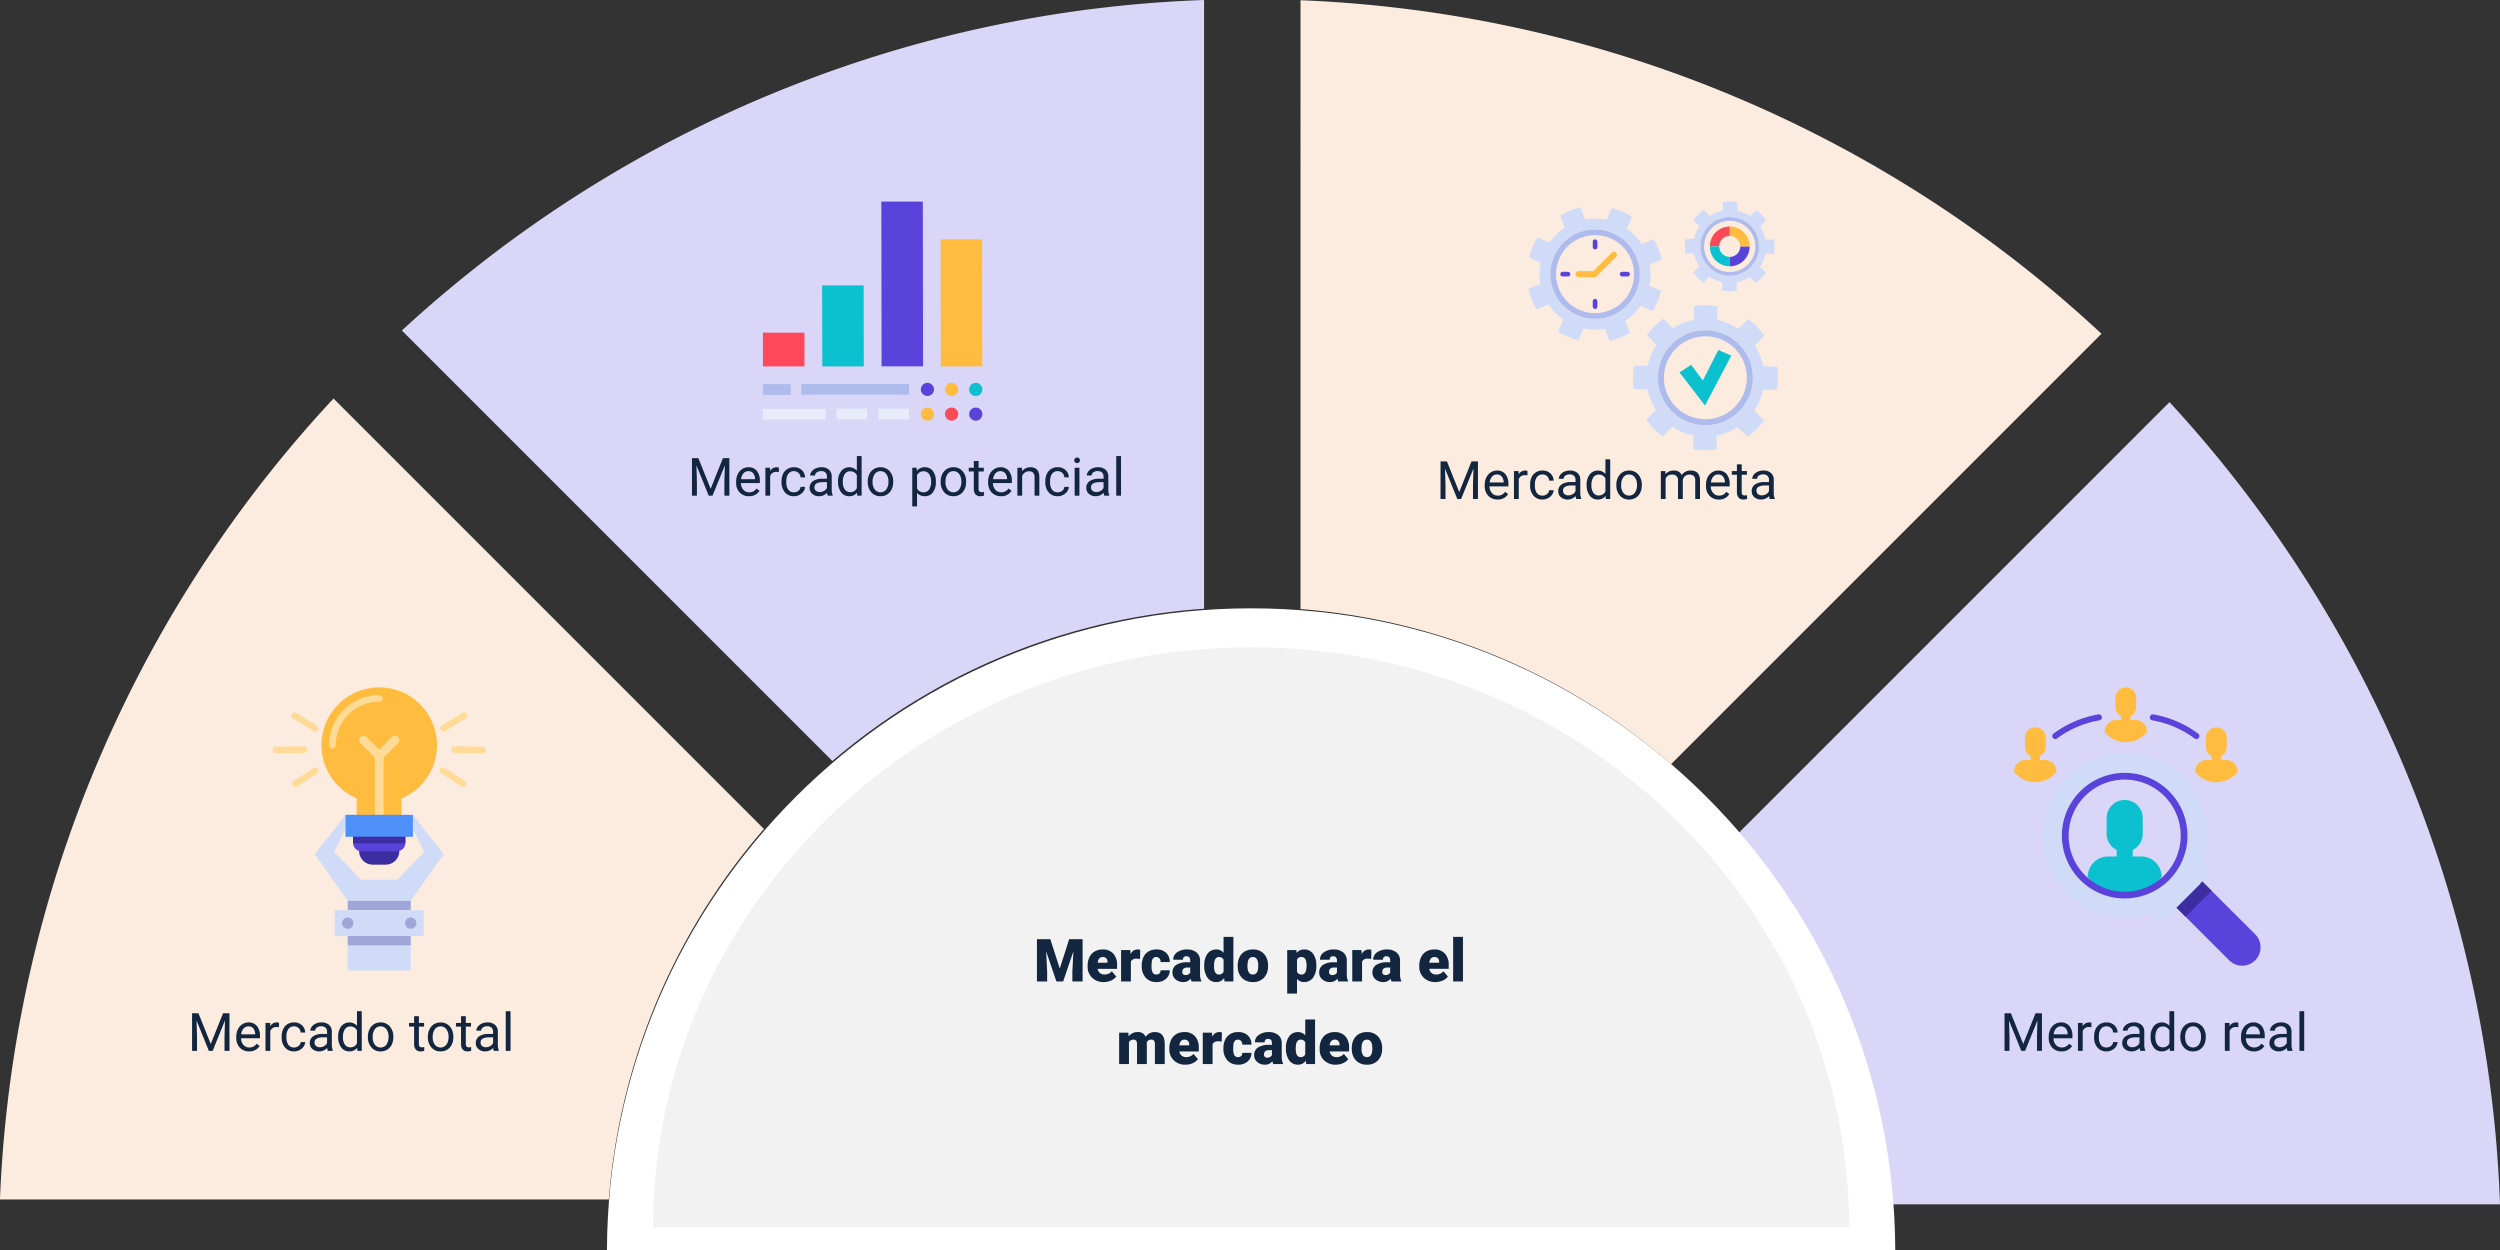 <svg xmlns="http://www.w3.org/2000/svg" xmlns:xlink="http://www.w3.org/1999/xlink" width="756.512" height="378.318" viewBox="0 0 756.512 378.318">
  <rect x="0" y="0" width="756.512" height="378.318" fill="#333333" stroke="none"/>
  <defs>
    <linearGradient id="linear-gradient" x1="-6.54" y1="-10.541" x2="-6.538" y2="-10.547" gradientUnits="objectBoundingBox">
      <stop offset="0" stop-color="#fff"/>
      <stop offset="0.87" stop-color="#f5f4f3"/>
    </linearGradient>
  </defs>
  <g id="Grupo_91853" data-name="Grupo 91853" transform="translate(-421.744 -5498)">
    <g id="Grupo_91819" data-name="Grupo 91819" transform="translate(-5568.861 4738.3)">
      <path id="Trazado_147550" data-name="Trazado 147550" d="M6747.117,1124.134h-184.2c-.052-.726-.1-1.451-.164-2.181-.007-.076-.011-.142-.018-.218-.117-1.415-.247-2.816-.394-4.225-.077-.7-.148-1.409-.236-2.11q-.425-3.711-1-7.366a.064.064,0,0,0,0-.034q-.282-1.822-.6-3.642c.006-.006,0-.012,0-.024q-.316-1.821-.677-3.636c-.154-.789-.313-1.584-.472-2.368q-.963-4.713-2.175-9.328c-.24-.961-.494-1.9-.76-2.847-.371-1.372-.771-2.74-1.178-4.1q-.91-3.084-1.945-6.116-.335-1.023-.689-2.032-1.715-4.932-3.689-9.734c-.241-.595-.489-1.185-.743-1.781-.353-.835-.713-1.667-1.072-2.5-.53-1.225-1.084-2.439-1.644-3.647q-1.361-2.934-2.816-5.822a195.619,195.619,0,0,0-13.088-22.15q-.909-1.318-1.826-2.628-1.8-2.527-3.671-5.014c-.737-.961-1.48-1.928-2.233-2.882q-1.909-2.421-3.884-4.778c-.365-.449-.731-.884-1.107-1.321L6647.1,881.384c.171.171.337.347.495.53.6.647,1.19,1.3,1.779,1.944s1.185,1.315,1.78,1.98c.171.182.336.371.507.566.872.978,1.744,1.968,2.6,2.958.931,1.061,1.844,2.127,2.757,3.194.077.087.153.176.236.271q2.732,3.225,5.4,6.5c.954,1.179,1.9,2.352,2.846,3.542.3.383.6.767.907,1.154,1.007,1.268,1.991,2.546,2.982,3.831l.129.164a379.959,379.959,0,0,1,37.5,59.734.412.412,0,0,0,.064.136q1.2,2.4,2.38,4.82c.638,1.308,1.274,2.628,1.893,3.953s1.248,2.651,1.849,3.983c.5,1.078.985,2.152,1.468,3.236.236.53.471,1.059.707,1.591.253.572.507,1.154.755,1.732q.688,1.573,1.349,3.152a.1.1,0,0,1,.024.059c.53,1.25,1.053,2.493,1.561,3.742a6.341,6.341,0,0,1,.253.631q.768,1.863,1.5,3.729c.542,1.368,1.072,2.723,1.6,4.095s1.03,2.729,1.543,4.1c.436,1.178.866,2.375,1.291,3.553A376.756,376.756,0,0,1,6747.117,1124.134Z" fill="#dad6f7"/>
      <path id="Trazado_147551" data-name="Trazado 147551" d="M6626.516,860.7l-.016.017L6496.275,990.94l-.008.009c-.55-.476-1.1-.95-1.658-1.425l-.168-.141c-1.082-.917-2.166-1.817-3.267-2.709-.55-.442-1.1-.891-1.658-1.326q-2.925-2.324-5.916-4.5c-.009-.016-.017-.016-.025-.025q-1.488-1.086-3-2.148c0-.01-.01-.01-.018-.018q-1.512-1.062-3.05-2.092c-.666-.449-1.342-.9-2.008-1.342q-4.012-2.649-8.133-5.057c-.851-.509-1.692-.992-2.55-1.476-1.234-.708-2.484-1.391-3.734-2.066q-2.824-1.539-5.7-2.949-.961-.49-1.925-.952-4.7-2.273-9.491-4.274c-.592-.25-1.184-.492-1.783-.733-.842-.342-1.684-.675-2.526-1.009-1.242-.491-2.492-.958-3.742-1.417q-3.037-1.111-6.108-2.124a195.29,195.29,0,0,0-24.916-6.408q-1.575-.289-3.15-.568-3.063-.513-6.142-.949c-1.2-.159-2.409-.316-3.617-.459-2.042-.241-4.083-.458-6.124-.634-.576-.057-1.143-.108-1.717-.149V759.773c.241,0,.483.009.725.026.883.033,1.759.075,2.633.116s1.767.093,2.659.142c.249.009.5.025.758.042,1.307.075,2.624.158,3.933.249,1.408.093,2.809.2,4.209.309l.358.025q4.211.349,8.416.775c1.509.159,3.009.317,4.517.492.483.059.966.116,1.458.175,1.608.183,3.208.391,4.817.6l.208.026a380.016,380.016,0,0,1,68.75,15.724.381.381,0,0,0,.142.05q2.55.852,5.092,1.726c1.375.475,2.759.959,4.133,1.458s2.758.991,4.125,1.509c1.117.408,2.217.824,3.325,1.25l1.625.625c.583.224,1.175.459,1.758.692,1.067.416,2.125.841,3.183,1.275a.089.089,0,0,1,.059.024c1.258.509,2.508,1.016,3.75,1.542.208.075.416.167.625.266q1.863.775,3.7,1.576c1.351.583,2.684,1.167,4.025,1.766s2.66,1.2,3.993,1.808c1.141.525,2.292,1.067,3.424,1.6A376.72,376.72,0,0,1,6626.516,860.7Z" fill="#fcecdf"/>
      <path id="Trazado_147552" data-name="Trazado 147552" d="M6354.964,759.7V943.9c-.725.053-1.45.106-2.181.164l-.218.019c-1.414.118-2.816.247-4.224.394-.7.078-1.408.148-2.11.236q-3.713.425-7.366,1a.082.082,0,0,0-.035,0q-1.821.284-3.641.6c-.006-.006-.012,0-.024,0q-1.821.318-3.636.677c-.789.154-1.585.313-2.369.472q-4.71.963-9.327,2.174c-.962.242-1.9.495-2.847.76-1.373.371-2.74.773-4.1,1.179q-3.085.909-6.116,1.944-1.026.336-2.034.69-4.93,1.715-9.734,3.689c-.6.24-1.184.488-1.779.742-.836.353-1.668.713-2.5,1.073-1.226.53-2.44,1.084-3.649,1.643q-2.933,1.362-5.821,2.818a195.1,195.1,0,0,0-22.149,13.087q-1.318.91-2.629,1.827-2.529,1.8-5.015,3.67c-.96.737-1.927,1.479-2.881,2.234q-2.421,1.908-4.778,3.883c-.449.366-.885.73-1.321,1.108L6112.215,859.72c.171-.171.347-.336.529-.495.649-.6,1.3-1.191,1.945-1.78s1.314-1.183,1.98-1.779c.183-.171.371-.336.565-.507.978-.872,1.968-1.744,2.959-2.6,1.06-.932,2.127-1.844,3.194-2.758l.27-.236q3.228-2.73,6.5-5.4c1.179-.955,2.351-1.9,3.542-2.847.382-.3.766-.6,1.154-.907,1.267-1.007,2.545-1.991,3.831-2.981.052-.042.111-.089.165-.13a379.864,379.864,0,0,1,59.733-37.494.422.422,0,0,0,.135-.065q2.4-1.2,4.82-2.381c1.308-.636,2.628-1.272,3.954-1.891s2.652-1.25,3.983-1.851c1.079-.5,2.151-.984,3.236-1.467l1.59-.707c.572-.254,1.155-.507,1.733-.754,1.048-.461,2.1-.908,3.152-1.35a.089.089,0,0,1,.059-.024c1.249-.53,2.492-1.054,3.742-1.561a6.668,6.668,0,0,1,.63-.253q1.864-.77,3.731-1.5c1.366-.543,2.722-1.073,4.093-1.6s2.73-1.031,4.1-1.544c1.179-.436,2.375-.866,3.554-1.291A376.7,376.7,0,0,1,6354.964,759.7Z" fill="#dad6f7"/>
      <path id="Trazado_147553" data-name="Trazado 147553" d="M6091.529,880.3l.018.015,130.225,130.226.008.009c-.475.549-.951,1.1-1.425,1.658l-.142.167c-.917,1.083-1.816,2.166-2.709,3.266-.44.55-.891,1.1-1.324,1.659q-2.325,2.925-4.5,5.916c-.016.008-.016.016-.025.025q-1.085,1.488-2.149,3l-.017.017q-1.063,1.512-2.091,3.05c-.451.666-.9,1.341-1.343,2.008q-2.649,4.012-5.058,8.133c-.509.851-.992,1.691-1.475,2.55-.708,1.233-1.392,2.483-2.066,3.733q-1.537,2.826-2.95,5.7c-.326.641-.642,1.284-.951,1.924q-2.274,4.7-4.274,9.491c-.251.592-.492,1.184-.734,1.785-.342.841-.675,1.683-1.008,2.524-.491,1.243-.958,2.493-1.417,3.743q-1.112,3.038-2.124,6.108a195.43,195.43,0,0,0-6.409,24.917c-.191,1.049-.383,2.1-.567,3.149q-.513,3.063-.95,6.142c-.159,1.2-.316,2.409-.458,3.616-.242,2.042-.458,4.084-.633,6.126-.059.574-.109,1.141-.15,1.716H5990.6c0-.241.008-.484.024-.725.034-.883.075-1.758.117-2.633s.092-1.766.142-2.658c.009-.25.024-.5.042-.758.075-1.308.158-2.626.25-3.934.092-1.408.2-2.808.308-4.208.009-.118.017-.234.025-.359q.349-4.211.775-8.417c.158-1.508.318-3.009.491-4.516.059-.484.118-.967.176-1.458.183-1.609.391-3.208.6-4.817.009-.067.017-.141.026-.208a379.9,379.9,0,0,1,15.725-68.75.405.405,0,0,0,.05-.142q.849-2.551,1.725-5.092c.475-1.375.958-2.758,1.458-4.133s.991-2.759,1.509-4.125c.407-1.117.824-2.217,1.25-3.325q.312-.813.625-1.625c.225-.584.458-1.175.691-1.759q.625-1.6,1.276-3.183a.09.09,0,0,1,.024-.058c.509-1.258,1.017-2.508,1.541-3.75.076-.208.168-.417.267-.625q.775-1.863,1.576-3.7c.582-1.351,1.167-2.685,1.766-4.026s1.2-2.658,1.808-3.991c.526-1.142,1.068-2.292,1.6-3.426A376.719,376.719,0,0,1,6091.529,880.3Z" fill="#fcecdf"/>
      <g id="Group_87933" data-name="Group 87933">
        <g id="Grupo_91817" data-name="Grupo 91817">
          <path id="Path_102603-2" data-name="Path 102603-2" d="M6564.121,1138.018c-.376-107.336-87.5-194.234-194.926-194.234s-194.549,86.9-194.925,194.234Z" fill="url(#linear-gradient)"/>
        </g>
      </g>
      <g id="Group_87933-2" data-name="Group 87933">
        <g id="Grupo_91818" data-name="Grupo 91818">
          <path id="Path_102603-2-2" data-name="Path 102603-2" d="M6550.188,1131.076c-.35-96.986-81.25-175.5-180.993-175.5s-180.643,78.518-180.992,175.5Z" fill="#f2f2f2"/>
        </g>
      </g>
    </g>
    <g id="Grupo_91827" data-name="Grupo 91827" transform="translate(467.663 5682.379)">
      <g id="Grupo_91826" data-name="Grupo 91826">
        <g id="Grupo_91822" data-name="Grupo 91822">
          <g id="Grupo_91820" data-name="Grupo 91820">
            <path id="Trazado_147554" data-name="Trazado 147554" d="M100.151,41.556l-8.467-.089a1.052,1.052,0,0,0-1.074.838,1,1,0,0,0,.974,1.148l8.546.09a.994.994,0,1,0,.021-1.987Z" fill="#ffdb97"/>
            <path id="Trazado_147555" data-name="Trazado 147555" d="M93.967,31.308l-6.081,3.8a1.053,1.053,0,0,0-.572,1.236.994.994,0,0,0,1.39.577l6.151-3.838a.993.993,0,0,0-.888-1.777Z" fill="#ffdb97"/>
            <path id="Trazado_147556" data-name="Trazado 147556" d="M93.73,53.659l-6-3.931a1.051,1.051,0,0,1-.546-1.248.993.993,0,0,1,1.4-.546L94.656,51.9a.993.993,0,0,1-.926,1.758Z" fill="#ffdb97"/>
          </g>
          <g id="Grupo_91821" data-name="Grupo 91821">
            <path id="Trazado_147557" data-name="Trazado 147557" d="M37.524,41.556l8.467-.089a1.052,1.052,0,0,1,1.074.838.994.994,0,0,1-.973,1.148l-8.547.09a.994.994,0,0,1-.021-1.987Z" fill="#ffdb97"/>
            <path id="Trazado_147558" data-name="Trazado 147558" d="M43.709,31.308l6.08,3.8a1.052,1.052,0,0,1,.572,1.236.994.994,0,0,1-1.389.577L42.82,33.085a.993.993,0,1,1,.889-1.777Z" fill="#ffdb97"/>
            <path id="Trazado_147559" data-name="Trazado 147559" d="M43.945,53.659l6-3.931a1.053,1.053,0,0,0,.547-1.248.994.994,0,0,0-1.4-.546L43.019,51.9a.993.993,0,0,0,.926,1.758Z" fill="#ffdb97"/>
          </g>
        </g>
        <g id="Grupo_91823" data-name="Grupo 91823">
          <path id="Trazado_147560" data-name="Trazado 147560" d="M86.317,41.1A17.48,17.48,0,1,0,62.012,57.2v6.158h13.54V57.242A17.482,17.482,0,0,0,86.317,41.1Z" fill="#ffbc3f"/>
          <path id="Trazado_147561" data-name="Trazado 147561" d="M54.688,42.1a1,1,0,0,1-1-1A15.166,15.166,0,0,1,68.838,25.952a1,1,0,1,1,0,2A13.167,13.167,0,0,0,55.686,41.1,1,1,0,0,1,54.688,42.1Z" fill="#ffdb97"/>
        </g>
        <path id="Trazado_147562" data-name="Trazado 147562" d="M74.533,38.628a1.325,1.325,0,0,0-1.884,0L68.84,42.443l-3.815-3.815a1.328,1.328,0,0,0-1.878,1.877l3.815,3.816.546.546v21.15a1.329,1.329,0,1,0,2.659,0V44.872l.551-.551,3.815-3.816A1.337,1.337,0,0,0,74.533,38.628Z" fill="#ffdb97"/>
        <g id="Grupo_91825" data-name="Grupo 91825">
          <rect id="Rectángulo_34499" data-name="Rectángulo 34499" width="19.08" height="7.582" transform="translate(59.298 101.712)" fill="#d0dbf8"/>
          <path id="Trazado_147563" data-name="Trazado 147563" d="M49.34,74.119l9.3-11.929v4.342l-3.421,6.861,8.15,8.422H74.31l8.148-8.422-3.421-6.879V62.19l9.3,11.929L78.392,88.228H59.278C59.271,88.215,49.34,74.119,49.34,74.119Z" fill="#d0dbf8"/>
          <rect id="Rectángulo_34500" data-name="Rectángulo 34500" width="19.08" height="2.84" transform="translate(59.298 88.217)" fill="#9fa6d8"/>
          <rect id="Rectángulo_34501" data-name="Rectángulo 34501" width="19.08" height="2.84" transform="translate(59.298 98.872)" fill="#9fa6d8"/>
          <rect id="Rectángulo_34502" data-name="Rectángulo 34502" width="26.948" height="7.815" transform="translate(55.363 91.057)" fill="#d0dbf8"/>
          <g id="Grupo_91824" data-name="Grupo 91824">
            <path id="Trazado_147564" data-name="Trazado 147564" d="M80.085,94.967a1.707,1.707,0,1,1-1.707-1.707A1.707,1.707,0,0,1,80.085,94.967Z" fill="#9fa6d8"/>
            <path id="Trazado_147565" data-name="Trazado 147565" d="M61.005,94.967A1.708,1.708,0,1,1,59.3,93.26,1.708,1.708,0,0,1,61.005,94.967Z" fill="#9fa6d8"/>
          </g>
        </g>
        <path id="Trazado_147566" data-name="Trazado 147566" d="M76.747,67.912v2.75a1.087,1.087,0,0,1-.01.18,2.57,2.57,0,0,1-2.57,2.39H63.507a2.57,2.57,0,0,1-2.57-2.39,1.087,1.087,0,0,1-.01-.18v-2.75Z" fill="#5a43db"/>
        <path id="Trazado_147567" data-name="Trazado 147567" d="M70.805,77.265H66.87a4.113,4.113,0,0,1-4.113-4.112H74.918A4.112,4.112,0,0,1,70.805,77.265Z" fill="#3c2da1"/>
        <rect id="Rectángulo_34503" data-name="Rectángulo 34503" width="20.399" height="6.655" transform="translate(58.638 62.189)" fill="#4e90f9"/>
      </g>
      <path id="Trazado_147568" data-name="Trazado 147568" d="M76.747,68.842v1.82a1.087,1.087,0,0,1-.01.18h-15.8a1.087,1.087,0,0,1-.01-.18v-1.82Z" fill="#3c2da1"/>
    </g>
    <g id="Grupo_91836" data-name="Grupo 91836" transform="translate(371.678 5417.077)">
      <g id="Grupo_91834" data-name="Grupo 91834">
        <g id="Grupo_91830" data-name="Grupo 91830">
          <g id="Grupo_91828" data-name="Grupo 91828">
            <rect id="Rectángulo_34504" data-name="Rectángulo 34504" width="8.445" height="3.237" transform="translate(280.92 197.178)" fill="#aebbed"/>
            <rect id="Rectángulo_34505" data-name="Rectángulo 34505" width="32.604" height="3.237" transform="translate(292.533 197.109)" fill="#aebbed"/>
          </g>
          <g id="Grupo_91829" data-name="Grupo 91829">
            <path id="Trazado_147569" data-name="Trazado 147569" d="M332.7,198.762a1.988,1.988,0,1,1-1.988-1.988A1.988,1.988,0,0,1,332.7,198.762Z" fill="#5a43db"/>
            <path id="Trazado_147570" data-name="Trazado 147570" d="M340.013,198.762a1.988,1.988,0,1,1-1.988-1.988A1.988,1.988,0,0,1,340.013,198.762Z" fill="#ffbc3f"/>
            <path id="Trazado_147571" data-name="Trazado 147571" d="M347.322,198.762a1.988,1.988,0,1,1-1.988-1.988A1.988,1.988,0,0,1,347.322,198.762Z" fill="#0bc0cf"/>
          </g>
        </g>
        <g id="Grupo_91833" data-name="Grupo 91833">
          <g id="Grupo_91831" data-name="Grupo 91831">
            <rect id="Rectángulo_34506" data-name="Rectángulo 34506" width="19.016" height="3.237" transform="translate(280.92 204.657)" fill="#e8ecfa"/>
            <rect id="Rectángulo_34507" data-name="Rectángulo 34507" width="9.237" height="3.237" transform="translate(303.245 204.589)" fill="#e8ecfa"/>
            <rect id="Rectángulo_34508" data-name="Rectángulo 34508" width="9.267" height="3.237" transform="translate(315.87 204.589)" fill="#e8ecfa"/>
          </g>
          <g id="Grupo_91832" data-name="Grupo 91832">
            <path id="Trazado_147572" data-name="Trazado 147572" d="M332.7,206.242a1.988,1.988,0,1,1-1.988-1.989A1.988,1.988,0,0,1,332.7,206.242Z" fill="#ffbc3f"/>
            <path id="Trazado_147573" data-name="Trazado 147573" d="M340.013,206.242a1.988,1.988,0,1,1-1.988-1.989A1.988,1.988,0,0,1,340.013,206.242Z" fill="#fa4a56"/>
            <path id="Trazado_147574" data-name="Trazado 147574" d="M347.322,206.242a1.988,1.988,0,1,1-1.988-1.989A1.988,1.988,0,0,1,347.322,206.242Z" fill="#5a43db"/>
          </g>
        </g>
      </g>
      <g id="Grupo_91835" data-name="Grupo 91835">
        <path id="Trazado_147575" data-name="Trazado 147575" d="M280.931,191.787h12.586l-.02-10.2H280.92Z" fill="#ff485a"/>
        <path id="Trazado_147576" data-name="Trazado 147576" d="M298.9,191.787h12.549l-.041-24.492H298.844Z" fill="#0bc0cf"/>
        <path id="Trazado_147577" data-name="Trazado 147577" d="M316.764,141.923l.074,49.864h12.549l-.071-49.864Z" fill="#5a43db"/>
        <path id="Trazado_147578" data-name="Trazado 147578" d="M334.7,153.372l.032,38.415h12.586l-.06-38.415Z" fill="#ffbc3f"/>
      </g>
    </g>
    <g id="Grupo_91845" data-name="Grupo 91845" transform="translate(607.879 5526.5)">
      <g id="Grupo_91839" data-name="Grupo 91839">
        <path id="Trazado_147579" data-name="Trazado 147579" d="M291.558,55.356h5.192l6.131-6.12a.9.9,0,1,0-1.279-1.28l-5.591,5.591h-4.453a.9.9,0,1,0,0,1.809Z" fill="#ffbc3f"/>
        <g id="Grupo_91837" data-name="Grupo 91837">
          <path id="Trazado_147580" data-name="Trazado 147580" d="M296.544,46.967a.7.7,0,0,1-.705-.7V44.647a.7.7,0,0,1,1.409,0v1.616A.7.7,0,0,1,296.544,46.967Z" fill="#5a43db"/>
          <path id="Trazado_147581" data-name="Trazado 147581" d="M296.544,64.984a.705.705,0,0,1-.705-.705V62.664a.7.7,0,1,1,1.409,0v1.615A.7.7,0,0,1,296.544,64.984Z" fill="#5a43db"/>
        </g>
        <g id="Grupo_91838" data-name="Grupo 91838">
          <path id="Trazado_147582" data-name="Trazado 147582" d="M289.048,54.463a.705.705,0,0,1-.705.7h-1.615a.7.7,0,0,1,0-1.409h1.615A.7.7,0,0,1,289.048,54.463Z" fill="#5a43db"/>
          <path id="Trazado_147583" data-name="Trazado 147583" d="M307.064,54.463a.7.7,0,0,1-.7.7h-1.616a.7.7,0,0,1,0-1.409h1.616A.7.7,0,0,1,307.064,54.463Z" fill="#5a43db"/>
        </g>
      </g>
      <g id="Grupo_91840" data-name="Grupo 91840">
        <path id="Trazado_147584" data-name="Trazado 147584" d="M313.073,51.5l3.637-1.439a20.69,20.69,0,0,0-2.448-6.185l-3.637,1.439a16.683,16.683,0,0,0-4.49-4.634l1.553-3.587a20.438,20.438,0,0,0-6.11-2.645l-1.553,3.587a16.891,16.891,0,0,0-6.452-.105L292.134,34.3a20.652,20.652,0,0,0-6.185,2.447l1.439,3.637a16.958,16.958,0,0,0-4.623,4.487l-3.6-1.549a20.373,20.373,0,0,0-2.634,6.1l3.586,1.553a16.676,16.676,0,0,0-.1,6.452l-3.637,1.439a20.653,20.653,0,0,0,2.447,6.185l3.637-1.439a16.521,16.521,0,0,0,4.486,4.623l-1.553,3.587a20.415,20.415,0,0,0,6.11,2.646l1.553-3.587a16.537,16.537,0,0,0,6.441.109l1.439,3.637a20.652,20.652,0,0,0,6.185-2.447l-1.439-3.638a16.843,16.843,0,0,0,4.638-4.479l3.587,1.553a20.415,20.415,0,0,0,2.646-6.11l-3.587-1.553A16.891,16.891,0,0,0,313.073,51.5Zm-16.529,16.46a13.5,13.5,0,1,1,13.5-13.5A13.5,13.5,0,0,1,296.544,67.963Z" fill="#d0dbf8"/>
        <path id="Trazado_147585" data-name="Trazado 147585" d="M296.544,40.963a13.5,13.5,0,1,0,13.5,13.5A13.5,13.5,0,0,0,296.544,40.963Zm4.333,24.471a11.8,11.8,0,1,1,6.638-15.309A11.8,11.8,0,0,1,300.877,65.434Z" fill="#aebbed"/>
      </g>
      <g id="Grupo_91841" data-name="Grupo 91841">
        <path id="Trazado_147586" data-name="Trazado 147586" d="M347.4,89.451l4.157.024a21.951,21.951,0,0,0,.041-7.07l-4.157-.024a17.742,17.742,0,0,0-2.59-6.351l2.955-2.921a21.72,21.72,0,0,0-4.975-5.032L339.876,71a17.936,17.936,0,0,0-6.32-2.663l.024-4.157a21.952,21.952,0,0,0-7.07-.041l-.024,4.157a18.026,18.026,0,0,0-6.339,2.59l-2.933-2.955a21.669,21.669,0,0,0-5.02,4.975l2.92,2.955a17.718,17.718,0,0,0-2.663,6.32l-4.157-.024a21.952,21.952,0,0,0-.041,7.07l4.157.024A17.577,17.577,0,0,0,315,95.587l-2.955,2.92a21.724,21.724,0,0,0,4.975,5.033l2.955-2.921a17.572,17.572,0,0,0,6.308,2.664l-.024,4.157a21.952,21.952,0,0,0,7.07.041l.024-4.157a17.948,17.948,0,0,0,6.351-2.578l2.92,2.955a21.705,21.705,0,0,0,5.033-4.975l-2.921-2.955A17.938,17.938,0,0,0,347.4,89.451Zm-22.83,9.671a14.349,14.349,0,1,1,18.668-7.956A14.351,14.351,0,0,1,324.57,99.122Z" fill="#d0dbf8"/>
        <path id="Trazado_147587" data-name="Trazado 147587" d="M335.283,72.5a14.349,14.349,0,1,0,7.955,18.668A14.35,14.35,0,0,0,335.283,72.5Zm-5.438,25.848a12.541,12.541,0,1,1,12.62-12.462A12.537,12.537,0,0,1,329.845,98.346Z" fill="#aebbed"/>
        <path id="Trazado_147588" data-name="Trazado 147588" d="M337.765,79.116l-3.928-1.709-4.683,9.236-3.547-4.763-3.52,2.313L329.8,94.209Z" fill="#0bc0cf"/>
      </g>
      <g id="Grupo_91844" data-name="Grupo 91844">
        <g id="Grupo_91842" data-name="Grupo 91842">
          <path id="Trazado_147589" data-name="Trazado 147589" d="M339.542,48.311a3.164,3.164,0,0,1-2.244.928v2.843a6.007,6.007,0,0,0,6.015-6.015H340.47A3.164,3.164,0,0,1,339.542,48.311Z" fill="#5a43db"/>
          <path id="Trazado_147590" data-name="Trazado 147590" d="M335.053,43.822a3.164,3.164,0,0,1,2.245-.928V40.051a6.009,6.009,0,0,0-6.016,6.016h2.843A3.164,3.164,0,0,1,335.053,43.822Z" fill="#fa4a56"/>
          <path id="Trazado_147591" data-name="Trazado 147591" d="M337.3,40.051v2.843a3.168,3.168,0,0,1,3.172,3.173h2.843a6.009,6.009,0,0,0-6.015-6.016Z" fill="#ffbc3f"/>
          <path id="Trazado_147592" data-name="Trazado 147592" d="M335.053,48.311a3.164,3.164,0,0,1-.928-2.244h-2.843a6.007,6.007,0,0,0,6.016,6.015V49.239A3.164,3.164,0,0,1,335.053,48.311Z" fill="#0bc0cf"/>
        </g>
        <g id="Grupo_91843" data-name="Grupo 91843">
          <path id="Trazado_147593" data-name="Trazado 147593" d="M348.1,48.319l2.571.015a13.719,13.719,0,0,0,.19-2.185,13.557,13.557,0,0,0-.165-2.187l-2.571-.015a10.952,10.952,0,0,0-1.6-3.927l1.827-1.807a13.426,13.426,0,0,0-3.077-3.112l-1.827,1.806a11.1,11.1,0,0,0-3.908-1.647l.015-2.571a13.709,13.709,0,0,0-2.186-.189,13.558,13.558,0,0,0-2.187.164l-.015,2.571a11.137,11.137,0,0,0-3.919,1.6l-1.814-1.828a13.4,13.4,0,0,0-3.105,3.077l1.806,1.827a10.955,10.955,0,0,0-1.647,3.909l-2.571-.015a13.716,13.716,0,0,0-.19,2.185,13.549,13.549,0,0,0,.165,2.187l2.571.015a10.867,10.867,0,0,0,1.6,3.92L326.24,53.92a13.426,13.426,0,0,0,3.077,3.112l1.827-1.806a10.864,10.864,0,0,0,3.9,1.647l-.015,2.571a13.55,13.55,0,0,0,4.372.025l.015-2.571a11.078,11.078,0,0,0,3.928-1.593l1.806,1.827a13.426,13.426,0,0,0,3.112-3.077l-1.806-1.827A11.1,11.1,0,0,0,348.1,48.319ZM333.985,54.3a8.874,8.874,0,1,1,11.545-4.92A8.874,8.874,0,0,1,333.985,54.3Z" fill="#d0dbf8"/>
          <path id="Trazado_147594" data-name="Trazado 147594" d="M340.61,37.835a8.874,8.874,0,1,0,4.92,11.545A8.873,8.873,0,0,0,340.61,37.835ZM337.248,53.82a7.756,7.756,0,1,1,7.8-7.706A7.754,7.754,0,0,1,337.248,53.82Z" fill="#aebbed"/>
        </g>
      </g>
    </g>
    <g id="Grupo_91852" data-name="Grupo 91852" transform="translate(754.381 5468.08)">
      <g id="Grupo_91850" data-name="Grupo 91850">
        <g id="Grupo_91847" data-name="Grupo 91847">
          <path id="Trazado_147595" data-name="Trazado 147595" d="M315.284,289.092h-2.553v-1.98a5.461,5.461,0,0,0,3.037-4.891v-4.832a5.467,5.467,0,0,0-10.933,0v4.832a5.46,5.46,0,0,0,3.036,4.891v1.98h-2.552a6.211,6.211,0,0,0-6.211,6.211,14.137,14.137,0,0,0,22.027.43l.36-.43A6.211,6.211,0,0,0,315.284,289.092Z" fill="#0bc0cf"/>
          <g id="Grupo_91846" data-name="Grupo 91846">
            <path id="Trazado_147596" data-name="Trazado 147596" d="M349.789,320.508a5.571,5.571,0,0,1-7.867.011l-13.193-13.188-3.116-3.094,7.869-7.868,16.293,16.248A5.571,5.571,0,0,1,349.789,320.508Z" fill="#5a43db"/>
            <path id="Trazado_147597" data-name="Trazado 147597" d="M333.47,296.358l3.138,3.138-7.879,7.835-3.116-3.094C325.6,304.226,333.47,296.358,333.47,296.358Z" fill="#3c2da1"/>
          </g>
        </g>
        <path id="Trazado_147598" data-name="Trazado 147598" d="M313.51,247.792h-1.468v-1.138a3.142,3.142,0,0,0,1.746-2.813v-2.778a3.143,3.143,0,1,0-6.286,0v2.778a3.142,3.142,0,0,0,1.746,2.813v1.138H307.78a3.571,3.571,0,0,0-3.571,3.571,8.128,8.128,0,0,0,12.665.247l.207-.247A3.571,3.571,0,0,0,313.51,247.792Z" fill="#ffbc3f"/>
        <g id="Grupo_91848" data-name="Grupo 91848">
          <path id="Trazado_147599" data-name="Trazado 147599" d="M286.123,259.886h-1.468v-1.138a3.14,3.14,0,0,0,1.746-2.812v-2.779a3.143,3.143,0,0,0-6.286,0v2.779a3.14,3.14,0,0,0,1.746,2.812v1.138h-1.468a3.571,3.571,0,0,0-3.571,3.571,8.128,8.128,0,0,0,12.665.247l.207-.247A3.571,3.571,0,0,0,286.123,259.886Z" fill="#ffbc3f"/>
          <path id="Trazado_147600" data-name="Trazado 147600" d="M340.9,259.886H339.43v-1.138a3.141,3.141,0,0,0,1.745-2.812v-2.779a3.143,3.143,0,1,0-6.286,0v2.779a3.14,3.14,0,0,0,1.746,2.812v1.138h-1.468a3.571,3.571,0,0,0-3.571,3.571,8.129,8.129,0,0,0,12.666.247l.206-.247A3.571,3.571,0,0,0,340.9,259.886Z" fill="#ffbc3f"/>
        </g>
        <g id="Grupo_91849" data-name="Grupo 91849">
          <path id="Trazado_147601" data-name="Trazado 147601" d="M289.3,253.559a.91.91,0,0,1-.543-1.64,32.071,32.071,0,0,1,13.567-5.814.91.91,0,1,1,.311,1.793,30.26,30.26,0,0,0-12.794,5.481A.906.906,0,0,1,289.3,253.559Z" fill="#5a43db"/>
          <path id="Trazado_147602" data-name="Trazado 147602" d="M331.99,253.559a.906.906,0,0,1-.541-.18,30.26,30.26,0,0,0-12.794-5.481.91.91,0,0,1,.311-1.793,32.071,32.071,0,0,1,13.567,5.814.91.91,0,0,1-.543,1.64Z" fill="#5a43db"/>
        </g>
      </g>
      <g id="Grupo_91851" data-name="Grupo 91851">
        <path id="Trazado_147603" data-name="Trazado 147603" d="M336.726,293.631l-2.879-2.878a24.878,24.878,0,1,0-15.584,15.584l2.985,2.986,3.506-3.538c.016.016,8.483-8.451,8.483-8.451l-.091-.09Zm-26.425,8.16a19,19,0,1,1,19-19A19,19,0,0,1,310.3,301.791Z" fill="#d0dbf8"/>
        <path id="Trazado_147604" data-name="Trazado 147604" d="M310.3,263.791a19,19,0,1,0,19,19A19,19,0,0,0,310.3,263.791Zm12,31a16.964,16.964,0,1,1,0-23.991A16.984,16.984,0,0,1,322.3,294.787Z" fill="#5a43db"/>
      </g>
    </g>
    <path id="Trazado_149102" data-name="Trazado 149102" d="M41.8,3.625l3.719,9.281,3.719-9.281h1.945V15h-1.5V10.57l.141-4.781L46.094,15H44.945L41.219,5.813l.148,4.758V15h-1.5V3.625ZM57.117,15.156a3.693,3.693,0,0,1-2.8-1.129,4.19,4.19,0,0,1-1.078-3.02v-.266a5.073,5.073,0,0,1,.48-2.246,3.748,3.748,0,0,1,1.344-1.547,3.378,3.378,0,0,1,1.871-.559A3.166,3.166,0,0,1,59.5,7.477a4.7,4.7,0,0,1,.914,3.109v.6H54.688a3,3,0,0,0,.73,2.02,2.3,2.3,0,0,0,1.777.77,2.517,2.517,0,0,0,1.3-.312,3.259,3.259,0,0,0,.93-.828l.883.688A3.55,3.55,0,0,1,57.117,15.156Zm-.18-7.578a1.928,1.928,0,0,0-1.469.637A3.1,3.1,0,0,0,54.734,10h4.234V9.891a2.753,2.753,0,0,0-.594-1.707A1.815,1.815,0,0,0,56.938,7.578Zm9.234.266a4.331,4.331,0,0,0-.711-.055A1.9,1.9,0,0,0,63.531,9v6H62.086V6.547h1.406l.023.977a2.251,2.251,0,0,1,2.016-1.133,1.477,1.477,0,0,1,.641.109Zm4.57,6.133a2.082,2.082,0,0,0,1.352-.469,1.649,1.649,0,0,0,.641-1.172H74.1a2.621,2.621,0,0,1-.5,1.383,3.293,3.293,0,0,1-1.23,1.047,3.55,3.55,0,0,1-1.629.391A3.482,3.482,0,0,1,68,14a4.59,4.59,0,0,1-1.02-3.152v-.242a5.089,5.089,0,0,1,.453-2.2,3.451,3.451,0,0,1,1.3-1.492,3.7,3.7,0,0,1,2-.531,3.39,3.39,0,0,1,2.363.852,3.043,3.043,0,0,1,1,2.211H72.734a1.992,1.992,0,0,0-.621-1.348,1.932,1.932,0,0,0-1.379-.527,2.023,2.023,0,0,0-1.707.793,3.724,3.724,0,0,0-.605,2.293v.273a3.65,3.65,0,0,0,.6,2.25A2.033,2.033,0,0,0,70.742,13.977ZM80.945,15a3.036,3.036,0,0,1-.2-.891,3.225,3.225,0,0,1-2.406,1.047,2.984,2.984,0,0,1-2.051-.707,2.288,2.288,0,0,1-.8-1.793,2.39,2.39,0,0,1,1-2.051,4.733,4.733,0,0,1,2.824-.73h1.406V9.211A1.623,1.623,0,0,0,80.266,8a1.821,1.821,0,0,0-1.336-.449,2.108,2.108,0,0,0-1.3.391,1.151,1.151,0,0,0-.523.945H75.656a2,2,0,0,1,.449-1.223,3.066,3.066,0,0,1,1.219-.934,4.1,4.1,0,0,1,1.691-.344,3.342,3.342,0,0,1,2.289.73,2.635,2.635,0,0,1,.859,2.012v3.891a4.757,4.757,0,0,0,.3,1.852V15Zm-2.4-1.1a2.54,2.54,0,0,0,1.289-.352,2.127,2.127,0,0,0,.883-.914V10.9H79.586q-2.656,0-2.656,1.555a1.316,1.316,0,0,0,.453,1.063A1.742,1.742,0,0,0,78.547,13.9Zm5.531-3.2A4.952,4.952,0,0,1,85,7.574a3.137,3.137,0,0,1,4.766-.168V3h1.445V15H89.883l-.07-.906A2.943,2.943,0,0,1,87.4,15.156,2.887,2.887,0,0,1,85,13.953a5.008,5.008,0,0,1-.926-3.141Zm1.445.164a3.749,3.749,0,0,0,.594,2.25,1.92,1.92,0,0,0,1.641.813A2.108,2.108,0,0,0,89.766,12.7V8.813a2.125,2.125,0,0,0-1.992-1.2,1.929,1.929,0,0,0-1.656.82A4.128,4.128,0,0,0,85.523,10.867ZM93.07,10.7a4.993,4.993,0,0,1,.488-2.234A3.643,3.643,0,0,1,94.918,6.93a3.7,3.7,0,0,1,1.988-.539,3.565,3.565,0,0,1,2.793,1.2,4.6,4.6,0,0,1,1.066,3.18v.1a5.036,5.036,0,0,1-.473,2.215,3.589,3.589,0,0,1-1.352,1.527,3.743,3.743,0,0,1-2.02.547,3.556,3.556,0,0,1-2.785-1.2A4.575,4.575,0,0,1,93.07,10.8Zm1.453.172a3.616,3.616,0,0,0,.652,2.258,2.211,2.211,0,0,0,3.5-.012A3.955,3.955,0,0,0,99.32,10.7a3.61,3.61,0,0,0-.66-2.254,2.1,2.1,0,0,0-1.754-.863,2.075,2.075,0,0,0-1.727.852A3.925,3.925,0,0,0,94.523,10.867ZM108.5,4.5V6.547h1.578V7.664H108.5v5.249a1.173,1.173,0,0,0,.211.763.888.888,0,0,0,.719.254,3.5,3.5,0,0,0,.688-.094V15a4.215,4.215,0,0,1-1.109.155,1.8,1.8,0,0,1-1.461-.586,2.517,2.517,0,0,1-.492-1.664V7.664h-1.539V6.547h1.539V4.5Zm2.727,6.2a4.993,4.993,0,0,1,.488-2.234,3.643,3.643,0,0,1,1.359-1.531,3.7,3.7,0,0,1,1.988-.539,3.565,3.565,0,0,1,2.793,1.2,4.6,4.6,0,0,1,1.066,3.18v.1a5.036,5.036,0,0,1-.473,2.215,3.589,3.589,0,0,1-1.352,1.527,3.743,3.743,0,0,1-2.02.547,3.556,3.556,0,0,1-2.785-1.2,4.575,4.575,0,0,1-1.066-3.164Zm1.453.172a3.616,3.616,0,0,0,.652,2.258,2.211,2.211,0,0,0,3.5-.012,3.955,3.955,0,0,0,.648-2.418,3.61,3.61,0,0,0-.66-2.254,2.1,2.1,0,0,0-1.754-.863,2.075,2.075,0,0,0-1.727.852A3.925,3.925,0,0,0,112.68,10.867ZM122.7,4.5V6.547h1.578V7.664H122.7v5.249a1.173,1.173,0,0,0,.211.763.888.888,0,0,0,.719.254,3.5,3.5,0,0,0,.688-.094V15a4.215,4.215,0,0,1-1.109.155,1.8,1.8,0,0,1-1.461-.586,2.517,2.517,0,0,1-.492-1.664V7.664h-1.539V6.547h1.539V4.5ZM131.18,15a3.036,3.036,0,0,1-.2-.891,3.225,3.225,0,0,1-2.406,1.047,2.984,2.984,0,0,1-2.051-.707,2.288,2.288,0,0,1-.8-1.793,2.39,2.39,0,0,1,1-2.051,4.733,4.733,0,0,1,2.824-.73h1.406V9.211A1.623,1.623,0,0,0,130.5,8a1.821,1.821,0,0,0-1.336-.449,2.107,2.107,0,0,0-1.3.391,1.151,1.151,0,0,0-.523.945h-1.453a2,2,0,0,1,.449-1.223,3.066,3.066,0,0,1,1.219-.934,4.1,4.1,0,0,1,1.691-.344,3.342,3.342,0,0,1,2.289.73,2.635,2.635,0,0,1,.859,2.012v3.891a4.757,4.757,0,0,0,.3,1.852V15Zm-2.4-1.1a2.54,2.54,0,0,0,1.289-.352,2.127,2.127,0,0,0,.883-.914V10.9H129.82q-2.656,0-2.656,1.555a1.316,1.316,0,0,0,.453,1.063A1.742,1.742,0,0,0,128.781,13.9Zm7.453,1.1h-1.445V3h1.445Z" transform="translate(440 5801)" fill="#12263f"/>
    <path id="Trazado_149103" data-name="Trazado 149103" d="M25.07,3.625l3.719,9.281,3.719-9.281h1.945V15h-1.5V10.57l.141-4.781L29.359,15H28.211L24.484,5.813l.148,4.758V15h-1.5V3.625ZM40.383,15.156a3.693,3.693,0,0,1-2.8-1.129,4.19,4.19,0,0,1-1.078-3.02v-.266a5.073,5.073,0,0,1,.48-2.246,3.748,3.748,0,0,1,1.344-1.547A3.378,3.378,0,0,1,40.2,6.391a3.166,3.166,0,0,1,2.563,1.086,4.7,4.7,0,0,1,.914,3.109v.6H37.953a3,3,0,0,0,.73,2.02,2.3,2.3,0,0,0,1.777.77,2.517,2.517,0,0,0,1.3-.312,3.259,3.259,0,0,0,.93-.828l.883.688A3.55,3.55,0,0,1,40.383,15.156ZM40.2,7.578a1.928,1.928,0,0,0-1.469.637A3.1,3.1,0,0,0,38,10h4.234V9.891a2.753,2.753,0,0,0-.594-1.707A1.815,1.815,0,0,0,40.2,7.578Zm9.234.266a4.331,4.331,0,0,0-.711-.055A1.9,1.9,0,0,0,46.8,9v6H45.352V6.547h1.406l.023.977A2.251,2.251,0,0,1,48.8,6.391a1.477,1.477,0,0,1,.641.109Zm4.57,6.133a2.082,2.082,0,0,0,1.352-.469A1.649,1.649,0,0,0,56,12.336h1.367a2.621,2.621,0,0,1-.5,1.383,3.293,3.293,0,0,1-1.23,1.047,3.55,3.55,0,0,1-1.629.391A3.482,3.482,0,0,1,51.262,14a4.59,4.59,0,0,1-1.02-3.152v-.242a5.089,5.089,0,0,1,.453-2.2A3.451,3.451,0,0,1,52,6.922a3.7,3.7,0,0,1,2-.531,3.39,3.39,0,0,1,2.363.852,3.043,3.043,0,0,1,1,2.211H56a1.992,1.992,0,0,0-.621-1.348A1.932,1.932,0,0,0,54,7.578a2.023,2.023,0,0,0-1.707.793,3.724,3.724,0,0,0-.605,2.293v.273a3.65,3.65,0,0,0,.6,2.25A2.033,2.033,0,0,0,54.008,13.977ZM64.211,15a3.036,3.036,0,0,1-.2-.891A3.225,3.225,0,0,1,61.6,15.156a2.984,2.984,0,0,1-2.051-.707,2.287,2.287,0,0,1-.8-1.793,2.39,2.39,0,0,1,1-2.051,4.733,4.733,0,0,1,2.824-.73h1.406V9.211A1.623,1.623,0,0,0,63.531,8,1.821,1.821,0,0,0,62.2,7.555a2.107,2.107,0,0,0-1.3.391,1.151,1.151,0,0,0-.523.945H58.922a2,2,0,0,1,.449-1.223,3.066,3.066,0,0,1,1.219-.934,4.1,4.1,0,0,1,1.691-.344,3.342,3.342,0,0,1,2.289.73,2.635,2.635,0,0,1,.859,2.012v3.891a4.757,4.757,0,0,0,.3,1.852V15Zm-2.4-1.1a2.54,2.54,0,0,0,1.289-.352,2.127,2.127,0,0,0,.883-.914V10.9H62.852q-2.656,0-2.656,1.555a1.316,1.316,0,0,0,.453,1.063A1.742,1.742,0,0,0,61.813,13.9Zm5.531-3.2a4.952,4.952,0,0,1,.922-3.129,3.137,3.137,0,0,1,4.766-.168V3h1.445V15H73.148l-.07-.906a2.943,2.943,0,0,1-2.414,1.063,2.887,2.887,0,0,1-2.395-1.2,5.008,5.008,0,0,1-.926-3.141Zm1.445.164a3.749,3.749,0,0,0,.594,2.25,1.92,1.92,0,0,0,1.641.813A2.108,2.108,0,0,0,73.031,12.7V8.813a2.125,2.125,0,0,0-1.992-1.2,1.929,1.929,0,0,0-1.656.82A4.128,4.128,0,0,0,68.789,10.867Zm7.547-.172a4.993,4.993,0,0,1,.488-2.234A3.643,3.643,0,0,1,78.184,6.93a3.7,3.7,0,0,1,1.988-.539,3.565,3.565,0,0,1,2.793,1.2,4.6,4.6,0,0,1,1.066,3.18v.1a5.036,5.036,0,0,1-.473,2.215,3.589,3.589,0,0,1-1.352,1.527,3.743,3.743,0,0,1-2.02.547,3.556,3.556,0,0,1-2.785-1.2A4.575,4.575,0,0,1,76.336,10.8Zm1.453.172a3.616,3.616,0,0,0,.652,2.258,2.211,2.211,0,0,0,3.5-.012,3.955,3.955,0,0,0,.648-2.418,3.61,3.61,0,0,0-.66-2.254,2.1,2.1,0,0,0-1.754-.863,2.075,2.075,0,0,0-1.727.852A3.925,3.925,0,0,0,77.789,10.867Zm19.156,0a5.062,5.062,0,0,1-.883,3.109,2.829,2.829,0,0,1-2.391,1.18,3.1,3.1,0,0,1-2.422-.977v4.07H89.8V6.547h1.32l.07.938a2.977,2.977,0,0,1,2.453-1.094,2.882,2.882,0,0,1,2.41,1.148,5.117,5.117,0,0,1,.887,3.2ZM95.5,10.7a3.735,3.735,0,0,0-.609-2.258,1.963,1.963,0,0,0-1.672-.828A2.125,2.125,0,0,0,91.25,8.781V12.82a2.129,2.129,0,0,0,1.984,1.156,1.954,1.954,0,0,0,1.652-.824A4.077,4.077,0,0,0,95.5,10.7Zm2.9-.008a4.993,4.993,0,0,1,.488-2.234,3.643,3.643,0,0,1,1.359-1.531,3.7,3.7,0,0,1,1.988-.539,3.565,3.565,0,0,1,2.793,1.2,4.6,4.6,0,0,1,1.066,3.18v.1a5.036,5.036,0,0,1-.473,2.215,3.589,3.589,0,0,1-1.352,1.527,3.743,3.743,0,0,1-2.02.547,3.556,3.556,0,0,1-2.785-1.2A4.575,4.575,0,0,1,98.4,10.8Zm1.453.172a3.616,3.616,0,0,0,.652,2.258,2.211,2.211,0,0,0,3.5-.012,3.955,3.955,0,0,0,.648-2.418,3.61,3.61,0,0,0-.66-2.254,2.1,2.1,0,0,0-1.754-.863,2.075,2.075,0,0,0-1.727.852A3.925,3.925,0,0,0,99.852,10.867ZM109.867,4.5V6.547h1.578V7.664h-1.578v5.249a1.173,1.173,0,0,0,.211.763.888.888,0,0,0,.719.254,3.5,3.5,0,0,0,.688-.094V15a4.215,4.215,0,0,1-1.109.155,1.8,1.8,0,0,1-1.461-.586,2.517,2.517,0,0,1-.492-1.664V7.664h-1.539V6.547h1.539V4.5Zm6.773,10.656a3.693,3.693,0,0,1-2.8-1.129,4.19,4.19,0,0,1-1.078-3.02v-.266a5.073,5.073,0,0,1,.48-2.246,3.748,3.748,0,0,1,1.344-1.547,3.378,3.378,0,0,1,1.871-.559,3.166,3.166,0,0,1,2.563,1.086,4.7,4.7,0,0,1,.914,3.109v.6h-5.727a3,3,0,0,0,.73,2.02,2.3,2.3,0,0,0,1.777.77,2.517,2.517,0,0,0,1.3-.312,3.259,3.259,0,0,0,.93-.828l.883.688A3.55,3.55,0,0,1,116.641,15.156Zm-.18-7.578a1.928,1.928,0,0,0-1.469.637A3.1,3.1,0,0,0,114.258,10h4.234V9.891a2.753,2.753,0,0,0-.594-1.707A1.815,1.815,0,0,0,116.461,7.578Zm6.516-1.031.047,1.063a3.08,3.08,0,0,1,2.531-1.219q2.68,0,2.7,3.023V15h-1.445V9.406a1.946,1.946,0,0,0-.418-1.352,1.675,1.675,0,0,0-1.277-.437,2.086,2.086,0,0,0-1.234.375,2.546,2.546,0,0,0-.828.984V15h-1.445V6.547Zm10.852,7.43a2.082,2.082,0,0,0,1.352-.469,1.649,1.649,0,0,0,.641-1.172h1.367a2.621,2.621,0,0,1-.5,1.383,3.293,3.293,0,0,1-1.23,1.047,3.55,3.55,0,0,1-1.629.391A3.482,3.482,0,0,1,131.082,14a4.59,4.59,0,0,1-1.02-3.152v-.242a5.089,5.089,0,0,1,.453-2.2,3.451,3.451,0,0,1,1.3-1.492,3.7,3.7,0,0,1,2-.531,3.39,3.39,0,0,1,2.363.852,3.043,3.043,0,0,1,1,2.211H135.82a1.992,1.992,0,0,0-.621-1.348,1.932,1.932,0,0,0-1.379-.527,2.023,2.023,0,0,0-1.707.793,3.724,3.724,0,0,0-.605,2.293v.273a3.65,3.65,0,0,0,.6,2.25A2.033,2.033,0,0,0,133.828,13.977ZM140.383,15h-1.445V6.547h1.445ZM138.82,4.3a.863.863,0,0,1,.215-.594.807.807,0,0,1,.637-.242.819.819,0,0,1,.641.242.854.854,0,0,1,.219.594.826.826,0,0,1-.219.586.834.834,0,0,1-.641.234.821.821,0,0,1-.637-.234A.834.834,0,0,1,138.82,4.3ZM147.914,15a3.036,3.036,0,0,1-.2-.891,3.225,3.225,0,0,1-2.406,1.047,2.984,2.984,0,0,1-2.051-.707,2.287,2.287,0,0,1-.8-1.793,2.39,2.39,0,0,1,1-2.051,4.733,4.733,0,0,1,2.824-.73h1.406V9.211A1.623,1.623,0,0,0,147.234,8a1.821,1.821,0,0,0-1.336-.449,2.107,2.107,0,0,0-1.3.391,1.151,1.151,0,0,0-.523.945h-1.453a2,2,0,0,1,.449-1.223,3.066,3.066,0,0,1,1.219-.934,4.1,4.1,0,0,1,1.691-.344,3.342,3.342,0,0,1,2.289.73,2.635,2.635,0,0,1,.859,2.012v3.891a4.757,4.757,0,0,0,.3,1.852V15Zm-2.4-1.1a2.54,2.54,0,0,0,1.289-.352,2.127,2.127,0,0,0,.883-.914V10.9h-1.133q-2.656,0-2.656,1.555a1.316,1.316,0,0,0,.453,1.063A1.742,1.742,0,0,0,145.516,13.9Zm7.453,1.1h-1.445V3h1.445Z" transform="translate(608 5633)" fill="#12263f"/>
    <path id="Trazado_149104" data-name="Trazado 149104" d="M39.594,3.625l3.719,9.281,3.719-9.281h1.945V15h-1.5V10.57l.141-4.781L43.883,15H42.734L39.008,5.813l.148,4.758V15h-1.5V3.625ZM54.906,15.156a3.693,3.693,0,0,1-2.8-1.129,4.19,4.19,0,0,1-1.078-3.02v-.266a5.073,5.073,0,0,1,.48-2.246,3.748,3.748,0,0,1,1.344-1.547,3.378,3.378,0,0,1,1.871-.559,3.166,3.166,0,0,1,2.563,1.086,4.7,4.7,0,0,1,.914,3.109v.6H52.477a3,3,0,0,0,.73,2.02,2.3,2.3,0,0,0,1.777.77,2.517,2.517,0,0,0,1.3-.312,3.259,3.259,0,0,0,.93-.828l.883.688A3.55,3.55,0,0,1,54.906,15.156Zm-.18-7.578a1.928,1.928,0,0,0-1.469.637A3.1,3.1,0,0,0,52.523,10h4.234V9.891a2.753,2.753,0,0,0-.594-1.707A1.815,1.815,0,0,0,54.727,7.578Zm9.234.266a4.331,4.331,0,0,0-.711-.055A1.9,1.9,0,0,0,61.32,9v6H59.875V6.547h1.406l.023.977A2.251,2.251,0,0,1,63.32,6.391a1.477,1.477,0,0,1,.641.109Zm4.57,6.133a2.082,2.082,0,0,0,1.352-.469,1.649,1.649,0,0,0,.641-1.172h1.367a2.621,2.621,0,0,1-.5,1.383,3.293,3.293,0,0,1-1.23,1.047,3.55,3.55,0,0,1-1.629.391A3.482,3.482,0,0,1,65.785,14a4.59,4.59,0,0,1-1.02-3.152v-.242a5.089,5.089,0,0,1,.453-2.2,3.451,3.451,0,0,1,1.3-1.492,3.7,3.7,0,0,1,2-.531,3.39,3.39,0,0,1,2.363.852,3.043,3.043,0,0,1,1,2.211H70.523A1.992,1.992,0,0,0,69.9,8.105a1.932,1.932,0,0,0-1.379-.527,2.023,2.023,0,0,0-1.707.793,3.724,3.724,0,0,0-.605,2.293v.273a3.65,3.65,0,0,0,.6,2.25A2.033,2.033,0,0,0,68.531,13.977ZM78.734,15a3.036,3.036,0,0,1-.2-.891,3.225,3.225,0,0,1-2.406,1.047,2.984,2.984,0,0,1-2.051-.707,2.288,2.288,0,0,1-.8-1.793,2.39,2.39,0,0,1,1-2.051,4.733,4.733,0,0,1,2.824-.73h1.406V9.211A1.623,1.623,0,0,0,78.055,8a1.821,1.821,0,0,0-1.336-.449,2.108,2.108,0,0,0-1.3.391,1.151,1.151,0,0,0-.523.945H73.445a2,2,0,0,1,.449-1.223,3.066,3.066,0,0,1,1.219-.934A4.1,4.1,0,0,1,76.8,6.391a3.342,3.342,0,0,1,2.289.73,2.635,2.635,0,0,1,.859,2.012v3.891a4.757,4.757,0,0,0,.3,1.852V15Zm-2.4-1.1a2.54,2.54,0,0,0,1.289-.352,2.127,2.127,0,0,0,.883-.914V10.9H77.375q-2.656,0-2.656,1.555a1.316,1.316,0,0,0,.453,1.063A1.742,1.742,0,0,0,76.336,13.9Zm5.531-3.2a4.952,4.952,0,0,1,.922-3.129,3.137,3.137,0,0,1,4.766-.168V3H89V15H87.672l-.07-.906a2.943,2.943,0,0,1-2.414,1.063,2.887,2.887,0,0,1-2.395-1.2,5.008,5.008,0,0,1-.926-3.141Zm1.445.164a3.749,3.749,0,0,0,.594,2.25,1.92,1.92,0,0,0,1.641.813A2.108,2.108,0,0,0,87.555,12.7V8.813a2.125,2.125,0,0,0-1.992-1.2,1.929,1.929,0,0,0-1.656.82A4.128,4.128,0,0,0,83.313,10.867Zm7.547-.172a4.993,4.993,0,0,1,.488-2.234A3.643,3.643,0,0,1,92.707,6.93,3.7,3.7,0,0,1,94.7,6.391a3.565,3.565,0,0,1,2.793,1.2,4.6,4.6,0,0,1,1.066,3.18v.1a5.036,5.036,0,0,1-.473,2.215,3.589,3.589,0,0,1-1.352,1.527,3.743,3.743,0,0,1-2.02.547,3.556,3.556,0,0,1-2.785-1.2A4.575,4.575,0,0,1,90.859,10.8Zm1.453.172a3.616,3.616,0,0,0,.652,2.258,2.211,2.211,0,0,0,3.5-.012,3.955,3.955,0,0,0,.648-2.418,3.61,3.61,0,0,0-.66-2.254A2.1,2.1,0,0,0,94.7,7.578a2.075,2.075,0,0,0-1.727.852A3.925,3.925,0,0,0,92.313,10.867Zm13.375-4.32.039.938a3.122,3.122,0,0,1,2.508-1.094,2.417,2.417,0,0,1,2.414,1.359,3.2,3.2,0,0,1,1.1-.984,3.242,3.242,0,0,1,1.6-.375q2.781,0,2.828,2.945V15h-1.445V9.422a1.941,1.941,0,0,0-.414-1.355,1.823,1.823,0,0,0-1.391-.449,1.916,1.916,0,0,0-1.336.48,1.949,1.949,0,0,0-.617,1.293V15h-1.453V9.461a1.613,1.613,0,0,0-1.8-1.844,1.934,1.934,0,0,0-1.945,1.211V15H104.32V6.547Zm16.172,8.609a3.693,3.693,0,0,1-2.8-1.129,4.19,4.19,0,0,1-1.078-3.02v-.266a5.073,5.073,0,0,1,.48-2.246,3.748,3.748,0,0,1,1.344-1.547,3.378,3.378,0,0,1,1.871-.559,3.166,3.166,0,0,1,2.563,1.086,4.7,4.7,0,0,1,.914,3.109v.6H119.43a3,3,0,0,0,.73,2.02,2.3,2.3,0,0,0,1.777.77,2.517,2.517,0,0,0,1.3-.312,3.259,3.259,0,0,0,.93-.828l.883.688A3.55,3.55,0,0,1,121.859,15.156Zm-.18-7.578a1.928,1.928,0,0,0-1.469.637A3.1,3.1,0,0,0,119.477,10h4.234V9.891a2.753,2.753,0,0,0-.594-1.707A1.815,1.815,0,0,0,121.68,7.578ZM128.789,4.5V6.547h1.578V7.664h-1.578v5.249a1.173,1.173,0,0,0,.211.763.888.888,0,0,0,.719.254,3.5,3.5,0,0,0,.688-.094V15a4.215,4.215,0,0,1-1.109.155,1.8,1.8,0,0,1-1.461-.586,2.517,2.517,0,0,1-.492-1.664V7.664H125.8V6.547h1.539V4.5ZM137.273,15a3.036,3.036,0,0,1-.2-.891,3.225,3.225,0,0,1-2.406,1.047,2.984,2.984,0,0,1-2.051-.707,2.287,2.287,0,0,1-.8-1.793,2.39,2.39,0,0,1,1-2.051,4.733,4.733,0,0,1,2.824-.73h1.406V9.211A1.623,1.623,0,0,0,136.594,8a1.821,1.821,0,0,0-1.336-.449,2.107,2.107,0,0,0-1.3.391,1.151,1.151,0,0,0-.523.945h-1.453a2,2,0,0,1,.449-1.223,3.066,3.066,0,0,1,1.219-.934,4.1,4.1,0,0,1,1.691-.344,3.342,3.342,0,0,1,2.289.73,2.635,2.635,0,0,1,.859,2.012v3.891a4.757,4.757,0,0,0,.3,1.852V15Zm-2.4-1.1a2.54,2.54,0,0,0,1.289-.352,2.127,2.127,0,0,0,.883-.914V10.9h-1.133q-2.656,0-2.656,1.555a1.316,1.316,0,0,0,.453,1.063A1.742,1.742,0,0,0,134.875,13.9Z" transform="translate(820 5634)" fill="#12263f"/>
    <path id="Trazado_149106" data-name="Trazado 149106" d="M27.58,4.2l2.856,8.9,2.848-8.9h4.061V17H34.25V14.012l.3-6.117L31.456,17H29.417l-3.1-9.114.3,6.126V17H23.528V4.2ZM43.769,17.176a4.889,4.889,0,0,1-3.542-1.305,4.507,4.507,0,0,1-1.354-3.4v-.246a5.84,5.84,0,0,1,.541-2.575,3.955,3.955,0,0,1,1.578-1.727,4.763,4.763,0,0,1,2.461-.611,4.117,4.117,0,0,1,3.164,1.244,4.887,4.887,0,0,1,1.16,3.467v1.151H41.888a2.135,2.135,0,0,0,.694,1.257,2.066,2.066,0,0,0,1.389.457,2.662,2.662,0,0,0,2.2-.984l1.354,1.6a3.784,3.784,0,0,1-1.569,1.217A5.3,5.3,0,0,1,43.769,17.176ZM43.435,9.6q-1.3,0-1.547,1.723h2.988v-.229a1.467,1.467,0,0,0-.36-1.1A1.434,1.434,0,0,0,43.435,9.6Zm11.285.571-.976-.07a1.752,1.752,0,0,0-1.793.879V17H48.99V7.49h2.777l.1,1.222a2.294,2.294,0,0,1,2.083-1.4,2.888,2.888,0,0,1,.826.105Zm4.922,4.72a1.317,1.317,0,0,0,.967-.338,1.241,1.241,0,0,0,.334-.945H63.72A3.288,3.288,0,0,1,62.6,16.174a4.168,4.168,0,0,1-2.887,1,4.22,4.22,0,0,1-3.27-1.3,5.125,5.125,0,0,1-1.2-3.6v-.123A5.792,5.792,0,0,1,55.779,9.6a3.872,3.872,0,0,1,1.534-1.7,4.573,4.573,0,0,1,2.373-.593A4.116,4.116,0,0,1,62.63,8.343a3.647,3.647,0,0,1,1.09,2.786H60.943A1.626,1.626,0,0,0,60.583,10a1.244,1.244,0,0,0-.967-.4q-1.151,0-1.345,1.468a10.357,10.357,0,0,0-.062,1.283,4.068,4.068,0,0,0,.343,1.986A1.187,1.187,0,0,0,59.642,14.891ZM70.33,17a3.344,3.344,0,0,1-.281-.853,2.754,2.754,0,0,1-2.285,1.028,3.374,3.374,0,0,1-2.285-.813,2.588,2.588,0,0,1-.94-2.043,2.66,2.66,0,0,1,1.143-2.338A5.821,5.821,0,0,1,69,11.19h.914v-.5q0-1.316-1.134-1.316a.927.927,0,0,0-1.055,1.042H64.766a2.655,2.655,0,0,1,1.173-2.239,4.931,4.931,0,0,1,2.993-.86,4.323,4.323,0,0,1,2.874.888,3.086,3.086,0,0,1,1.081,2.435v4.21a4.311,4.311,0,0,0,.4,2V17Zm-1.854-1.934a1.652,1.652,0,0,0,.918-.237,1.487,1.487,0,0,0,.523-.536V12.772h-.861q-1.547,0-1.547,1.389a.848.848,0,0,0,.272.655A.986.986,0,0,0,68.475,15.066Zm5.678-2.892a5.809,5.809,0,0,1,.976-3.56,3.211,3.211,0,0,1,2.725-1.3,2.731,2.731,0,0,1,2.145,1V3.5h2.971V17H80.305l-.149-1.02a2.8,2.8,0,0,1-2.32,1.2,3.205,3.205,0,0,1-2.689-1.3A5.993,5.993,0,0,1,74.153,12.175Zm2.962.185q0,2.531,1.477,2.531A1.458,1.458,0,0,0,80,14.064V10.443A1.419,1.419,0,0,0,78.609,9.6q-1.371,0-1.485,2.215Zm7.163-.2a5.613,5.613,0,0,1,.554-2.536,3.96,3.96,0,0,1,1.591-1.709,4.791,4.791,0,0,1,2.435-.6,4.373,4.373,0,0,1,3.366,1.323,5.076,5.076,0,0,1,1.23,3.6v.105a4.925,4.925,0,0,1-1.235,3.529,4.384,4.384,0,0,1-3.344,1.305,4.434,4.434,0,0,1-3.261-1.217,4.761,4.761,0,0,1-1.327-3.3Zm2.962.185a3.538,3.538,0,0,0,.413,1.934,1.376,1.376,0,0,0,1.222.615q1.582,0,1.617-2.435v-.3q0-2.558-1.635-2.558-1.485,0-1.608,2.206Zm20.83-.026a5.735,5.735,0,0,1-1,3.538,3.2,3.2,0,0,1-2.694,1.323,2.742,2.742,0,0,1-2.153-.958v4.438H99.263V7.49h2.769l.088.879a2.742,2.742,0,0,1,2.241-1.055,3.224,3.224,0,0,1,2.733,1.3,5.805,5.805,0,0,1,.976,3.564Zm-2.962-.185q0-2.531-1.477-2.531a1.394,1.394,0,0,0-1.406.756V14.1a1.439,1.439,0,0,0,1.424.791q1.415,0,1.459-2.443ZM114.732,17a3.344,3.344,0,0,1-.281-.853,2.754,2.754,0,0,1-2.285,1.028,3.374,3.374,0,0,1-2.285-.813,2.588,2.588,0,0,1-.94-2.043,2.66,2.66,0,0,1,1.143-2.338,5.821,5.821,0,0,1,3.322-.791h.914v-.5q0-1.316-1.134-1.316a.927.927,0,0,0-1.055,1.042h-2.962a2.655,2.655,0,0,1,1.173-2.239,4.931,4.931,0,0,1,2.993-.86,4.323,4.323,0,0,1,2.874.888,3.086,3.086,0,0,1,1.081,2.435v4.21a4.311,4.311,0,0,0,.4,2V17Zm-1.854-1.934a1.652,1.652,0,0,0,.918-.237,1.487,1.487,0,0,0,.523-.536V12.772h-.861q-1.547,0-1.547,1.389a.848.848,0,0,0,.272.655A.986.986,0,0,0,112.877,15.066Zm11.8-4.9-.976-.07a1.752,1.752,0,0,0-1.793.879V17h-2.962V7.49h2.777l.1,1.222a2.294,2.294,0,0,1,2.083-1.4,2.888,2.888,0,0,1,.826.105ZM130.842,17a3.344,3.344,0,0,1-.281-.853,2.754,2.754,0,0,1-2.285,1.028,3.374,3.374,0,0,1-2.285-.813,2.588,2.588,0,0,1-.94-2.043,2.66,2.66,0,0,1,1.143-2.338,5.821,5.821,0,0,1,3.322-.791h.914v-.5q0-1.316-1.134-1.316a.927.927,0,0,0-1.055,1.042h-2.962a2.655,2.655,0,0,1,1.173-2.239,4.931,4.931,0,0,1,2.993-.86,4.323,4.323,0,0,1,2.874.888,3.086,3.086,0,0,1,1.081,2.435v4.21a4.311,4.311,0,0,0,.4,2V17Zm-1.854-1.934a1.652,1.652,0,0,0,.918-.237,1.487,1.487,0,0,0,.523-.536V12.772h-.861q-1.547,0-1.547,1.389a.848.848,0,0,0,.272.655A.986.986,0,0,0,128.988,15.066Zm15.135,2.109a4.889,4.889,0,0,1-3.542-1.305,4.507,4.507,0,0,1-1.354-3.4v-.246a5.84,5.84,0,0,1,.541-2.575,3.955,3.955,0,0,1,1.578-1.727,4.763,4.763,0,0,1,2.461-.611,4.117,4.117,0,0,1,3.164,1.244,4.887,4.887,0,0,1,1.16,3.467v1.151h-5.889a2.135,2.135,0,0,0,.694,1.257,2.066,2.066,0,0,0,1.389.457,2.662,2.662,0,0,0,2.2-.984l1.354,1.6a3.784,3.784,0,0,1-1.569,1.217A5.3,5.3,0,0,1,144.123,17.176ZM143.789,9.6q-1.3,0-1.547,1.723h2.988v-.229a1.467,1.467,0,0,0-.36-1.1A1.434,1.434,0,0,0,143.789,9.6Zm8.657,7.4h-2.971V3.5h2.971ZM51.183,32.49l.1,1.116A3.27,3.27,0,0,1,54,32.314a2.407,2.407,0,0,1,2.435,1.433,3.165,3.165,0,0,1,2.795-1.433q2.892,0,2.971,3.5V42H59.225V36a1.813,1.813,0,0,0-.246-1.063,1.048,1.048,0,0,0-.9-.334,1.4,1.4,0,0,0-1.31.782l.009.123V42H53.811V36.015a1.906,1.906,0,0,0-.237-1.081,1.045,1.045,0,0,0-.905-.334,1.42,1.42,0,0,0-1.3.782V42H48.405V32.49Zm17.306,9.686a4.889,4.889,0,0,1-3.542-1.305,4.507,4.507,0,0,1-1.354-3.4v-.246a5.84,5.84,0,0,1,.541-2.575,3.955,3.955,0,0,1,1.578-1.727,4.763,4.763,0,0,1,2.461-.611,4.117,4.117,0,0,1,3.164,1.244,4.887,4.887,0,0,1,1.16,3.467v1.151H66.607a2.135,2.135,0,0,0,.694,1.257,2.066,2.066,0,0,0,1.389.457,2.662,2.662,0,0,0,2.2-.984l1.354,1.6a3.784,3.784,0,0,1-1.569,1.217A5.3,5.3,0,0,1,68.488,42.176ZM68.154,34.6q-1.3,0-1.547,1.723H69.6v-.229a1.467,1.467,0,0,0-.36-1.1A1.434,1.434,0,0,0,68.154,34.6Zm11.285.571-.976-.07a1.752,1.752,0,0,0-1.793.879V42H73.709V32.49h2.777l.1,1.222a2.294,2.294,0,0,1,2.083-1.4,2.888,2.888,0,0,1,.826.105Zm4.922,4.72a1.317,1.317,0,0,0,.967-.338,1.241,1.241,0,0,0,.334-.945h2.777a3.288,3.288,0,0,1-1.121,2.566,4.168,4.168,0,0,1-2.887,1,4.22,4.22,0,0,1-3.27-1.3,5.125,5.125,0,0,1-1.2-3.6v-.123A5.792,5.792,0,0,1,80.5,34.6a3.872,3.872,0,0,1,1.534-1.7,4.573,4.573,0,0,1,2.373-.593,4.116,4.116,0,0,1,2.944,1.028,3.647,3.647,0,0,1,1.09,2.786H85.662A1.626,1.626,0,0,0,85.3,35a1.244,1.244,0,0,0-.967-.4q-1.151,0-1.345,1.468a10.357,10.357,0,0,0-.062,1.283,4.068,4.068,0,0,0,.343,1.986A1.187,1.187,0,0,0,84.361,39.891ZM95.049,42a3.344,3.344,0,0,1-.281-.853,2.754,2.754,0,0,1-2.285,1.028,3.374,3.374,0,0,1-2.285-.813,2.588,2.588,0,0,1-.94-2.043A2.66,2.66,0,0,1,90.4,36.981a5.821,5.821,0,0,1,3.322-.791h.914v-.5q0-1.316-1.134-1.316a.927.927,0,0,0-1.055,1.042H89.485a2.655,2.655,0,0,1,1.173-2.239,4.931,4.931,0,0,1,2.993-.86,4.323,4.323,0,0,1,2.874.888,3.086,3.086,0,0,1,1.081,2.435v4.21a4.311,4.311,0,0,0,.4,2V42Zm-1.854-1.934a1.652,1.652,0,0,0,.918-.237,1.487,1.487,0,0,0,.523-.536V37.772h-.861q-1.547,0-1.547,1.389a.848.848,0,0,0,.272.655A.986.986,0,0,0,93.194,40.066Zm5.678-2.892a5.809,5.809,0,0,1,.976-3.56,3.211,3.211,0,0,1,2.725-1.3,2.731,2.731,0,0,1,2.145,1V28.5h2.971V42h-2.663l-.149-1.02a2.8,2.8,0,0,1-2.32,1.2,3.205,3.205,0,0,1-2.689-1.3A5.993,5.993,0,0,1,98.872,37.175Zm2.962.185q0,2.531,1.477,2.531a1.458,1.458,0,0,0,1.406-.826V35.443a1.419,1.419,0,0,0-1.389-.844q-1.371,0-1.485,2.215Zm12.138,4.816a4.889,4.889,0,0,1-3.542-1.305,4.507,4.507,0,0,1-1.354-3.4v-.246a5.84,5.84,0,0,1,.541-2.575,3.955,3.955,0,0,1,1.578-1.727,4.763,4.763,0,0,1,2.461-.611,4.117,4.117,0,0,1,3.164,1.244,4.887,4.887,0,0,1,1.16,3.467v1.151h-5.889a2.135,2.135,0,0,0,.694,1.257,2.066,2.066,0,0,0,1.389.457,2.662,2.662,0,0,0,2.2-.984l1.354,1.6a3.784,3.784,0,0,1-1.569,1.217A5.3,5.3,0,0,1,113.972,42.176Zm-.334-7.576q-1.3,0-1.547,1.723h2.988v-.229a1.467,1.467,0,0,0-.36-1.1A1.434,1.434,0,0,0,113.638,34.6Zm5.159,2.558a5.613,5.613,0,0,1,.554-2.536,3.96,3.96,0,0,1,1.591-1.709,4.791,4.791,0,0,1,2.435-.6,4.373,4.373,0,0,1,3.366,1.323,5.076,5.076,0,0,1,1.23,3.6v.105a4.925,4.925,0,0,1-1.235,3.529,4.384,4.384,0,0,1-3.344,1.305,4.434,4.434,0,0,1-3.261-1.217,4.761,4.761,0,0,1-1.327-3.3Zm2.962.185a3.538,3.538,0,0,0,.413,1.934,1.376,1.376,0,0,0,1.222.615q1.582,0,1.617-2.435v-.3q0-2.558-1.635-2.558-1.485,0-1.608,2.206Z" transform="translate(712 5778)" fill="#12263f"/>
    <path id="Trazado_149105" data-name="Trazado 149105" d="M3.258,3.625l3.719,9.281L10.7,3.625h1.945V15h-1.5V10.57l.141-4.781L7.547,15H6.4L2.672,5.813,2.82,10.57V15H1.32V3.625ZM18.57,15.156a3.693,3.693,0,0,1-2.8-1.129,4.19,4.19,0,0,1-1.078-3.02v-.266a5.073,5.073,0,0,1,.48-2.246A3.748,3.748,0,0,1,16.52,6.949a3.378,3.378,0,0,1,1.871-.559,3.166,3.166,0,0,1,2.563,1.086,4.7,4.7,0,0,1,.914,3.109v.6H16.141a3,3,0,0,0,.73,2.02,2.3,2.3,0,0,0,1.777.77,2.517,2.517,0,0,0,1.3-.312,3.259,3.259,0,0,0,.93-.828l.883.688A3.55,3.55,0,0,1,18.57,15.156Zm-.18-7.578a1.928,1.928,0,0,0-1.469.637A3.1,3.1,0,0,0,16.188,10h4.234V9.891a2.753,2.753,0,0,0-.594-1.707A1.815,1.815,0,0,0,18.391,7.578Zm9.234.266a4.331,4.331,0,0,0-.711-.055A1.9,1.9,0,0,0,24.984,9v6H23.539V6.547h1.406l.023.977a2.251,2.251,0,0,1,2.016-1.133,1.477,1.477,0,0,1,.641.109Zm4.57,6.133a2.082,2.082,0,0,0,1.352-.469,1.649,1.649,0,0,0,.641-1.172h1.367a2.621,2.621,0,0,1-.5,1.383,3.293,3.293,0,0,1-1.23,1.047,3.55,3.55,0,0,1-1.629.391A3.482,3.482,0,0,1,29.449,14a4.59,4.59,0,0,1-1.02-3.152v-.242a5.089,5.089,0,0,1,.453-2.2,3.451,3.451,0,0,1,1.3-1.492,3.7,3.7,0,0,1,2-.531,3.39,3.39,0,0,1,2.363.852,3.043,3.043,0,0,1,1,2.211H34.188a1.992,1.992,0,0,0-.621-1.348,1.932,1.932,0,0,0-1.379-.527,2.023,2.023,0,0,0-1.707.793,3.724,3.724,0,0,0-.605,2.293v.273a3.65,3.65,0,0,0,.6,2.25A2.033,2.033,0,0,0,32.2,13.977ZM42.4,15a3.036,3.036,0,0,1-.2-.891,3.225,3.225,0,0,1-2.406,1.047,2.984,2.984,0,0,1-2.051-.707,2.287,2.287,0,0,1-.8-1.793,2.39,2.39,0,0,1,1-2.051,4.733,4.733,0,0,1,2.824-.73h1.406V9.211A1.623,1.623,0,0,0,41.719,8a1.821,1.821,0,0,0-1.336-.449,2.107,2.107,0,0,0-1.3.391,1.151,1.151,0,0,0-.523.945H37.109a2,2,0,0,1,.449-1.223,3.066,3.066,0,0,1,1.219-.934,4.1,4.1,0,0,1,1.691-.344,3.342,3.342,0,0,1,2.289.73,2.635,2.635,0,0,1,.859,2.012v3.891a4.757,4.757,0,0,0,.3,1.852V15ZM40,13.9a2.54,2.54,0,0,0,1.289-.352,2.127,2.127,0,0,0,.883-.914V10.9H41.039q-2.656,0-2.656,1.555a1.316,1.316,0,0,0,.453,1.063A1.742,1.742,0,0,0,40,13.9Zm5.531-3.2a4.952,4.952,0,0,1,.922-3.129,3.137,3.137,0,0,1,4.766-.168V3h1.445V15H51.336l-.07-.906a2.943,2.943,0,0,1-2.414,1.063,2.887,2.887,0,0,1-2.395-1.2,5.008,5.008,0,0,1-.926-3.141Zm1.445.164a3.749,3.749,0,0,0,.594,2.25,1.92,1.92,0,0,0,1.641.813A2.108,2.108,0,0,0,51.219,12.7V8.813a2.125,2.125,0,0,0-1.992-1.2,1.929,1.929,0,0,0-1.656.82A4.128,4.128,0,0,0,46.977,10.867Zm7.547-.172a4.993,4.993,0,0,1,.488-2.234A3.643,3.643,0,0,1,56.371,6.93a3.7,3.7,0,0,1,1.988-.539,3.565,3.565,0,0,1,2.793,1.2,4.6,4.6,0,0,1,1.066,3.18v.1a5.036,5.036,0,0,1-.473,2.215,3.589,3.589,0,0,1-1.352,1.527,3.743,3.743,0,0,1-2.02.547,3.556,3.556,0,0,1-2.785-1.2A4.575,4.575,0,0,1,54.523,10.8Zm1.453.172a3.616,3.616,0,0,0,.652,2.258,2.211,2.211,0,0,0,3.5-.012,3.955,3.955,0,0,0,.648-2.418,3.61,3.61,0,0,0-.66-2.254,2.1,2.1,0,0,0-1.754-.863,2.075,2.075,0,0,0-1.727.852A3.925,3.925,0,0,0,55.977,10.867Zm16.1-3.023a4.331,4.331,0,0,0-.711-.055A1.9,1.9,0,0,0,69.438,9v6H67.992V6.547H69.4l.023.977a2.251,2.251,0,0,1,2.016-1.133,1.477,1.477,0,0,1,.641.109Zm4.688,7.313a3.693,3.693,0,0,1-2.8-1.129,4.19,4.19,0,0,1-1.078-3.02v-.266a5.073,5.073,0,0,1,.48-2.246,3.748,3.748,0,0,1,1.344-1.547,3.378,3.378,0,0,1,1.871-.559,3.166,3.166,0,0,1,2.563,1.086,4.7,4.7,0,0,1,.914,3.109v.6H74.336a3,3,0,0,0,.73,2.02,2.3,2.3,0,0,0,1.777.77,2.517,2.517,0,0,0,1.3-.312,3.259,3.259,0,0,0,.93-.828l.883.688A3.55,3.55,0,0,1,76.766,15.156Zm-.18-7.578a1.928,1.928,0,0,0-1.469.637A3.1,3.1,0,0,0,74.383,10h4.234V9.891a2.753,2.753,0,0,0-.594-1.707A1.815,1.815,0,0,0,76.586,7.578ZM86.953,15a3.036,3.036,0,0,1-.2-.891,3.225,3.225,0,0,1-2.406,1.047,2.984,2.984,0,0,1-2.051-.707,2.288,2.288,0,0,1-.8-1.793,2.39,2.39,0,0,1,1-2.051,4.733,4.733,0,0,1,2.824-.73h1.406V9.211A1.623,1.623,0,0,0,86.273,8a1.821,1.821,0,0,0-1.336-.449,2.108,2.108,0,0,0-1.3.391,1.151,1.151,0,0,0-.523.945H81.664a2,2,0,0,1,.449-1.223,3.066,3.066,0,0,1,1.219-.934,4.1,4.1,0,0,1,1.691-.344,3.342,3.342,0,0,1,2.289.73,2.635,2.635,0,0,1,.859,2.012v3.891a4.757,4.757,0,0,0,.3,1.852V15Zm-2.4-1.1a2.54,2.54,0,0,0,1.289-.352,2.127,2.127,0,0,0,.883-.914V10.9H85.594q-2.656,0-2.656,1.555a1.316,1.316,0,0,0,.453,1.063A1.742,1.742,0,0,0,84.555,13.9ZM92.008,15H90.563V3h1.445Z" transform="translate(1027 5801)" fill="#12263f"/>
  </g>
</svg>
